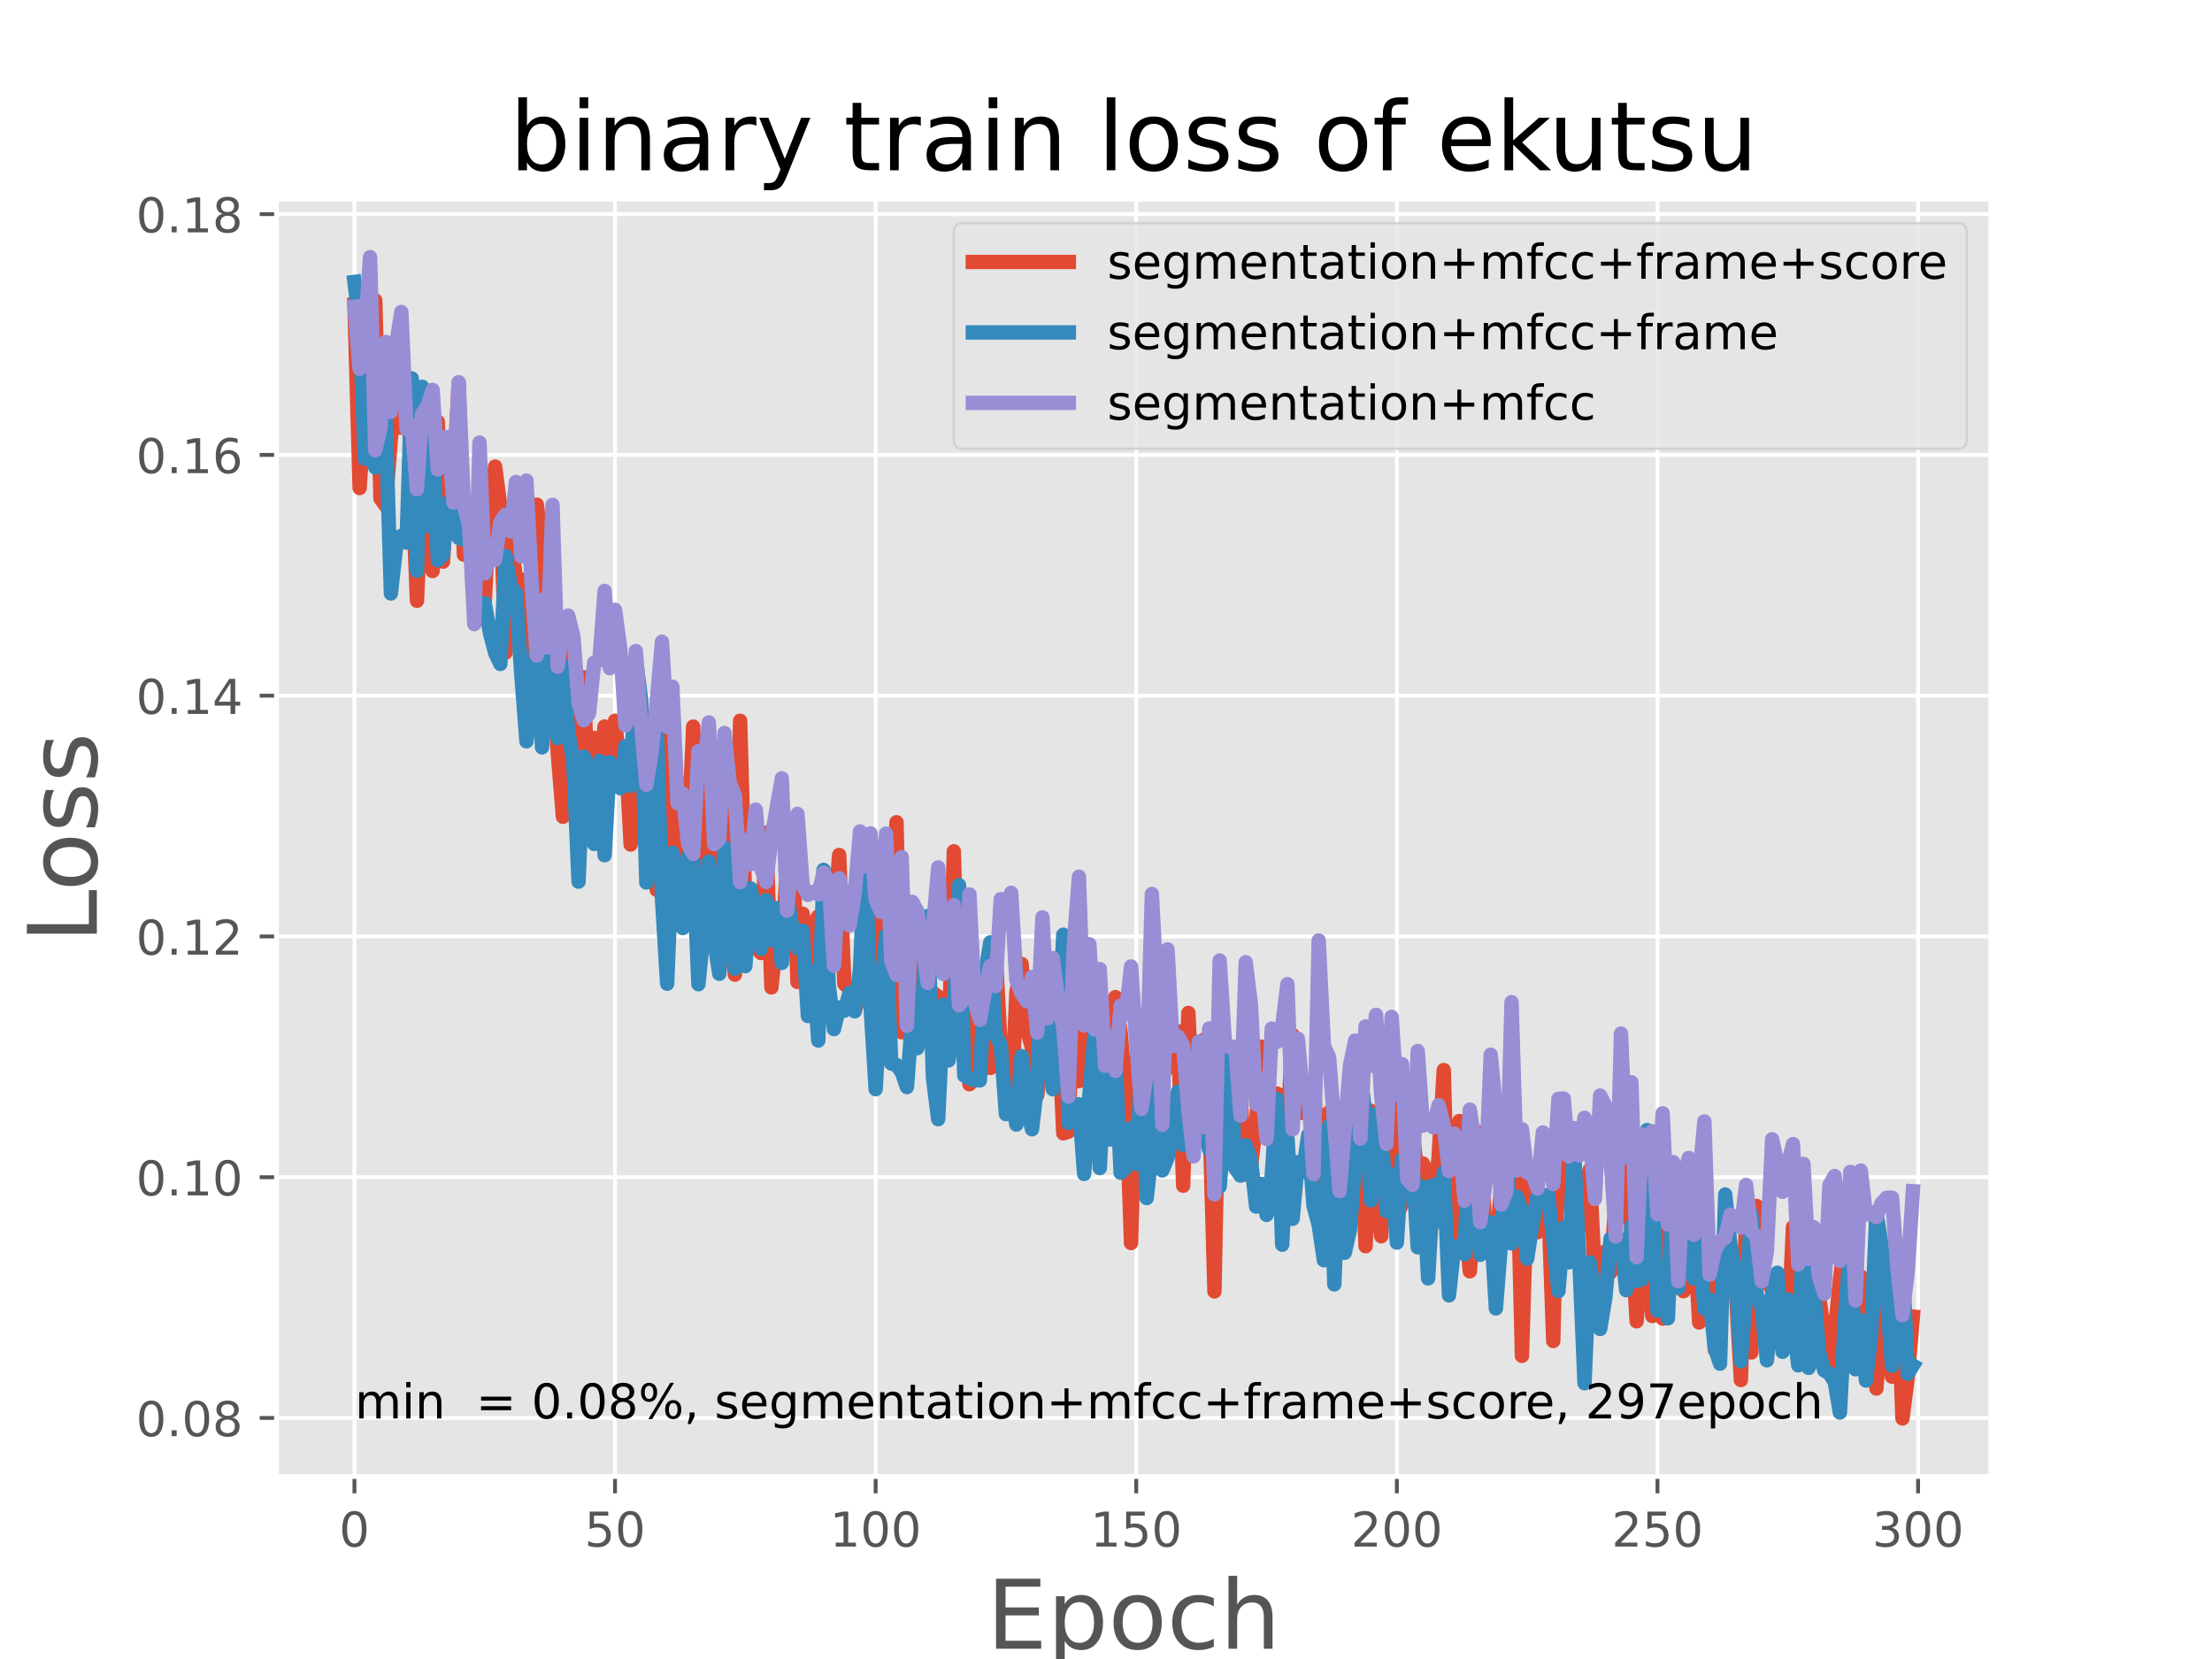 <?xml version="1.0" encoding="utf-8" standalone="no"?>
<!DOCTYPE svg PUBLIC "-//W3C//DTD SVG 1.1//EN"
  "http://www.w3.org/Graphics/SVG/1.1/DTD/svg11.dtd">
<!-- Created with matplotlib (https://matplotlib.org/) -->
<svg height="345.6pt" version="1.1" viewBox="0 0 460.8 345.6" width="460.8pt" xmlns="http://www.w3.org/2000/svg" xmlns:xlink="http://www.w3.org/1999/xlink">
 <defs>
  <style type="text/css">
*{stroke-linecap:butt;stroke-linejoin:round;}
  </style>
 </defs>
 <g id="figure_1">
  <g id="patch_1">
   <path d="M 0 345.6 
L 460.8 345.6 
L 460.8 0 
L 0 0 
z
" style="fill:#ffffff;"/>
  </g>
  <g id="axes_1">
   <g id="patch_2">
    <path d="M 57.6 307.584 
L 414.72 307.584 
L 414.72 41.472 
L 57.6 41.472 
z
" style="fill:#e5e5e5;"/>
   </g>
   <g id="matplotlib.axis_1">
    <g id="xtick_1">
     <g id="line2d_1">
      <path clip-path="url(#p95dce9abbe)" d="M 73.833 307.584 
L 73.833 41.472 
" style="fill:none;stroke:#ffffff;stroke-linecap:square;stroke-width:0.8;"/>
     </g>
     <g id="line2d_2">
      <defs>
       <path d="M 0 0 
L 0 3.5 
" id="m5880c2c35e" style="stroke:#555555;stroke-width:0.8;"/>
      </defs>
      <g>
       <use style="fill:#555555;stroke:#555555;stroke-width:0.8;" x="73.833" xlink:href="#m5880c2c35e" y="307.584"/>
      </g>
     </g>
     <g id="text_1">
      <!-- 0 -->
      <defs>
       <path d="M 31.781 66.406 
Q 24.172 66.406 20.328 58.906 
Q 16.5 51.422 16.5 36.375 
Q 16.5 21.391 20.328 13.891 
Q 24.172 6.391 31.781 6.391 
Q 39.453 6.391 43.281 13.891 
Q 47.125 21.391 47.125 36.375 
Q 47.125 51.422 43.281 58.906 
Q 39.453 66.406 31.781 66.406 
z
M 31.781 74.219 
Q 44.047 74.219 50.516 64.516 
Q 56.984 54.828 56.984 36.375 
Q 56.984 17.969 50.516 8.266 
Q 44.047 -1.422 31.781 -1.422 
Q 19.531 -1.422 13.062 8.266 
Q 6.594 17.969 6.594 36.375 
Q 6.594 54.828 13.062 64.516 
Q 19.531 74.219 31.781 74.219 
z
" id="DejaVuSans-48"/>
      </defs>
      <g style="fill:#555555;" transform="translate(70.651 322.182)scale(0.1 -0.1)">
       <use xlink:href="#DejaVuSans-48"/>
      </g>
     </g>
    </g>
    <g id="xtick_2">
     <g id="line2d_3">
      <path clip-path="url(#p95dce9abbe)" d="M 128.123 307.584 
L 128.123 41.472 
" style="fill:none;stroke:#ffffff;stroke-linecap:square;stroke-width:0.8;"/>
     </g>
     <g id="line2d_4">
      <g>
       <use style="fill:#555555;stroke:#555555;stroke-width:0.8;" x="128.123" xlink:href="#m5880c2c35e" y="307.584"/>
      </g>
     </g>
     <g id="text_2">
      <!-- 50 -->
      <defs>
       <path d="M 10.797 72.906 
L 49.516 72.906 
L 49.516 64.594 
L 19.828 64.594 
L 19.828 46.734 
Q 21.969 47.469 24.109 47.828 
Q 26.266 48.188 28.422 48.188 
Q 40.625 48.188 47.75 41.5 
Q 54.891 34.812 54.891 23.391 
Q 54.891 11.625 47.562 5.094 
Q 40.234 -1.422 26.906 -1.422 
Q 22.312 -1.422 17.547 -0.641 
Q 12.797 0.141 7.719 1.703 
L 7.719 11.625 
Q 12.109 9.234 16.797 8.062 
Q 21.484 6.891 26.703 6.891 
Q 35.156 6.891 40.078 11.328 
Q 45.016 15.766 45.016 23.391 
Q 45.016 31 40.078 35.438 
Q 35.156 39.891 26.703 39.891 
Q 22.75 39.891 18.812 39.016 
Q 14.891 38.141 10.797 36.281 
z
" id="DejaVuSans-53"/>
      </defs>
      <g style="fill:#555555;" transform="translate(121.76 322.182)scale(0.1 -0.1)">
       <use xlink:href="#DejaVuSans-53"/>
       <use x="63.623" xlink:href="#DejaVuSans-48"/>
      </g>
     </g>
    </g>
    <g id="xtick_3">
     <g id="line2d_5">
      <path clip-path="url(#p95dce9abbe)" d="M 182.413 307.584 
L 182.413 41.472 
" style="fill:none;stroke:#ffffff;stroke-linecap:square;stroke-width:0.8;"/>
     </g>
     <g id="line2d_6">
      <g>
       <use style="fill:#555555;stroke:#555555;stroke-width:0.8;" x="182.413" xlink:href="#m5880c2c35e" y="307.584"/>
      </g>
     </g>
     <g id="text_3">
      <!-- 100 -->
      <defs>
       <path d="M 12.406 8.297 
L 28.516 8.297 
L 28.516 63.922 
L 10.984 60.406 
L 10.984 69.391 
L 28.422 72.906 
L 38.281 72.906 
L 38.281 8.297 
L 54.391 8.297 
L 54.391 0 
L 12.406 0 
z
" id="DejaVuSans-49"/>
      </defs>
      <g style="fill:#555555;" transform="translate(172.869 322.182)scale(0.1 -0.1)">
       <use xlink:href="#DejaVuSans-49"/>
       <use x="63.623" xlink:href="#DejaVuSans-48"/>
       <use x="127.246" xlink:href="#DejaVuSans-48"/>
      </g>
     </g>
    </g>
    <g id="xtick_4">
     <g id="line2d_7">
      <path clip-path="url(#p95dce9abbe)" d="M 236.703 307.584 
L 236.703 41.472 
" style="fill:none;stroke:#ffffff;stroke-linecap:square;stroke-width:0.8;"/>
     </g>
     <g id="line2d_8">
      <g>
       <use style="fill:#555555;stroke:#555555;stroke-width:0.8;" x="236.703" xlink:href="#m5880c2c35e" y="307.584"/>
      </g>
     </g>
     <g id="text_4">
      <!-- 150 -->
      <g style="fill:#555555;" transform="translate(227.159 322.182)scale(0.1 -0.1)">
       <use xlink:href="#DejaVuSans-49"/>
       <use x="63.623" xlink:href="#DejaVuSans-53"/>
       <use x="127.246" xlink:href="#DejaVuSans-48"/>
      </g>
     </g>
    </g>
    <g id="xtick_5">
     <g id="line2d_9">
      <path clip-path="url(#p95dce9abbe)" d="M 290.993 307.584 
L 290.993 41.472 
" style="fill:none;stroke:#ffffff;stroke-linecap:square;stroke-width:0.8;"/>
     </g>
     <g id="line2d_10">
      <g>
       <use style="fill:#555555;stroke:#555555;stroke-width:0.8;" x="290.993" xlink:href="#m5880c2c35e" y="307.584"/>
      </g>
     </g>
     <g id="text_5">
      <!-- 200 -->
      <defs>
       <path d="M 19.188 8.297 
L 53.609 8.297 
L 53.609 0 
L 7.328 0 
L 7.328 8.297 
Q 12.938 14.109 22.625 23.891 
Q 32.328 33.688 34.812 36.531 
Q 39.547 41.844 41.422 45.531 
Q 43.312 49.219 43.312 52.781 
Q 43.312 58.594 39.234 62.25 
Q 35.156 65.922 28.609 65.922 
Q 23.969 65.922 18.812 64.312 
Q 13.672 62.703 7.812 59.422 
L 7.812 69.391 
Q 13.766 71.781 18.938 73 
Q 24.125 74.219 28.422 74.219 
Q 39.75 74.219 46.484 68.547 
Q 53.219 62.891 53.219 53.422 
Q 53.219 48.922 51.531 44.891 
Q 49.859 40.875 45.406 35.406 
Q 44.188 33.984 37.641 27.219 
Q 31.109 20.453 19.188 8.297 
z
" id="DejaVuSans-50"/>
      </defs>
      <g style="fill:#555555;" transform="translate(281.449 322.182)scale(0.1 -0.1)">
       <use xlink:href="#DejaVuSans-50"/>
       <use x="63.623" xlink:href="#DejaVuSans-48"/>
       <use x="127.246" xlink:href="#DejaVuSans-48"/>
      </g>
     </g>
    </g>
    <g id="xtick_6">
     <g id="line2d_11">
      <path clip-path="url(#p95dce9abbe)" d="M 345.283 307.584 
L 345.283 41.472 
" style="fill:none;stroke:#ffffff;stroke-linecap:square;stroke-width:0.8;"/>
     </g>
     <g id="line2d_12">
      <g>
       <use style="fill:#555555;stroke:#555555;stroke-width:0.8;" x="345.283" xlink:href="#m5880c2c35e" y="307.584"/>
      </g>
     </g>
     <g id="text_6">
      <!-- 250 -->
      <g style="fill:#555555;" transform="translate(335.739 322.182)scale(0.1 -0.1)">
       <use xlink:href="#DejaVuSans-50"/>
       <use x="63.623" xlink:href="#DejaVuSans-53"/>
       <use x="127.246" xlink:href="#DejaVuSans-48"/>
      </g>
     </g>
    </g>
    <g id="xtick_7">
     <g id="line2d_13">
      <path clip-path="url(#p95dce9abbe)" d="M 399.573 307.584 
L 399.573 41.472 
" style="fill:none;stroke:#ffffff;stroke-linecap:square;stroke-width:0.8;"/>
     </g>
     <g id="line2d_14">
      <g>
       <use style="fill:#555555;stroke:#555555;stroke-width:0.8;" x="399.573" xlink:href="#m5880c2c35e" y="307.584"/>
      </g>
     </g>
     <g id="text_7">
      <!-- 300 -->
      <defs>
       <path d="M 40.578 39.312 
Q 47.656 37.797 51.625 33 
Q 55.609 28.219 55.609 21.188 
Q 55.609 10.406 48.188 4.484 
Q 40.766 -1.422 27.094 -1.422 
Q 22.516 -1.422 17.656 -0.516 
Q 12.797 0.391 7.625 2.203 
L 7.625 11.719 
Q 11.719 9.328 16.594 8.109 
Q 21.484 6.891 26.812 6.891 
Q 36.078 6.891 40.938 10.547 
Q 45.797 14.203 45.797 21.188 
Q 45.797 27.641 41.281 31.266 
Q 36.766 34.906 28.719 34.906 
L 20.219 34.906 
L 20.219 43.016 
L 29.109 43.016 
Q 36.375 43.016 40.234 45.922 
Q 44.094 48.828 44.094 54.297 
Q 44.094 59.906 40.109 62.906 
Q 36.141 65.922 28.719 65.922 
Q 24.656 65.922 20.016 65.031 
Q 15.375 64.156 9.812 62.312 
L 9.812 71.094 
Q 15.438 72.656 20.344 73.438 
Q 25.25 74.219 29.594 74.219 
Q 40.828 74.219 47.359 69.109 
Q 53.906 64.016 53.906 55.328 
Q 53.906 49.266 50.438 45.094 
Q 46.969 40.922 40.578 39.312 
z
" id="DejaVuSans-51"/>
      </defs>
      <g style="fill:#555555;" transform="translate(390.029 322.182)scale(0.1 -0.1)">
       <use xlink:href="#DejaVuSans-51"/>
       <use x="63.623" xlink:href="#DejaVuSans-48"/>
       <use x="127.246" xlink:href="#DejaVuSans-48"/>
      </g>
     </g>
    </g>
    <g id="text_8">
     <!-- Epoch -->
     <defs>
      <path d="M 9.812 72.906 
L 55.906 72.906 
L 55.906 64.594 
L 19.672 64.594 
L 19.672 43.016 
L 54.391 43.016 
L 54.391 34.719 
L 19.672 34.719 
L 19.672 8.297 
L 56.781 8.297 
L 56.781 0 
L 9.812 0 
z
" id="DejaVuSans-69"/>
      <path d="M 18.109 8.203 
L 18.109 -20.797 
L 9.078 -20.797 
L 9.078 54.688 
L 18.109 54.688 
L 18.109 46.391 
Q 20.953 51.266 25.266 53.625 
Q 29.594 56 35.594 56 
Q 45.562 56 51.781 48.094 
Q 58.016 40.188 58.016 27.297 
Q 58.016 14.406 51.781 6.484 
Q 45.562 -1.422 35.594 -1.422 
Q 29.594 -1.422 25.266 0.953 
Q 20.953 3.328 18.109 8.203 
z
M 48.688 27.297 
Q 48.688 37.203 44.609 42.844 
Q 40.531 48.484 33.406 48.484 
Q 26.266 48.484 22.188 42.844 
Q 18.109 37.203 18.109 27.297 
Q 18.109 17.391 22.188 11.75 
Q 26.266 6.109 33.406 6.109 
Q 40.531 6.109 44.609 11.75 
Q 48.688 17.391 48.688 27.297 
z
" id="DejaVuSans-112"/>
      <path d="M 30.609 48.391 
Q 23.391 48.391 19.188 42.75 
Q 14.984 37.109 14.984 27.297 
Q 14.984 17.484 19.156 11.844 
Q 23.344 6.203 30.609 6.203 
Q 37.797 6.203 41.984 11.859 
Q 46.188 17.531 46.188 27.297 
Q 46.188 37.016 41.984 42.703 
Q 37.797 48.391 30.609 48.391 
z
M 30.609 56 
Q 42.328 56 49.016 48.375 
Q 55.719 40.766 55.719 27.297 
Q 55.719 13.875 49.016 6.219 
Q 42.328 -1.422 30.609 -1.422 
Q 18.844 -1.422 12.172 6.219 
Q 5.516 13.875 5.516 27.297 
Q 5.516 40.766 12.172 48.375 
Q 18.844 56 30.609 56 
z
" id="DejaVuSans-111"/>
      <path d="M 48.781 52.594 
L 48.781 44.188 
Q 44.969 46.297 41.141 47.344 
Q 37.312 48.391 33.406 48.391 
Q 24.656 48.391 19.812 42.844 
Q 14.984 37.312 14.984 27.297 
Q 14.984 17.281 19.812 11.734 
Q 24.656 6.203 33.406 6.203 
Q 37.312 6.203 41.141 7.25 
Q 44.969 8.297 48.781 10.406 
L 48.781 2.094 
Q 45.016 0.344 40.984 -0.531 
Q 36.969 -1.422 32.422 -1.422 
Q 20.062 -1.422 12.781 6.344 
Q 5.516 14.109 5.516 27.297 
Q 5.516 40.672 12.859 48.328 
Q 20.219 56 33.016 56 
Q 37.156 56 41.109 55.141 
Q 45.062 54.297 48.781 52.594 
z
" id="DejaVuSans-99"/>
      <path d="M 54.891 33.016 
L 54.891 0 
L 45.906 0 
L 45.906 32.719 
Q 45.906 40.484 42.875 44.328 
Q 39.844 48.188 33.797 48.188 
Q 26.516 48.188 22.312 43.547 
Q 18.109 38.922 18.109 30.906 
L 18.109 0 
L 9.078 0 
L 9.078 75.984 
L 18.109 75.984 
L 18.109 46.188 
Q 21.344 51.125 25.703 53.562 
Q 30.078 56 35.797 56 
Q 45.219 56 50.047 50.172 
Q 54.891 44.344 54.891 33.016 
z
" id="DejaVuSans-104"/>
     </defs>
     <g style="fill:#555555;" transform="translate(205.538 343.459)scale(0.2 -0.2)">
      <use xlink:href="#DejaVuSans-69"/>
      <use x="63.184" xlink:href="#DejaVuSans-112"/>
      <use x="126.66" xlink:href="#DejaVuSans-111"/>
      <use x="187.842" xlink:href="#DejaVuSans-99"/>
      <use x="242.822" xlink:href="#DejaVuSans-104"/>
     </g>
    </g>
   </g>
   <g id="matplotlib.axis_2">
    <g id="ytick_1">
     <g id="line2d_15">
      <path clip-path="url(#p95dce9abbe)" d="M 57.6 295.386 
L 414.72 295.386 
" style="fill:none;stroke:#ffffff;stroke-linecap:square;stroke-width:0.8;"/>
     </g>
     <g id="line2d_16">
      <defs>
       <path d="M 0 0 
L -3.5 0 
" id="m9be9bc0bf0" style="stroke:#555555;stroke-width:0.8;"/>
      </defs>
      <g>
       <use style="fill:#555555;stroke:#555555;stroke-width:0.8;" x="57.6" xlink:href="#m9be9bc0bf0" y="295.386"/>
      </g>
     </g>
     <g id="text_9">
      <!-- 0.08 -->
      <defs>
       <path d="M 10.688 12.406 
L 21 12.406 
L 21 0 
L 10.688 0 
z
" id="DejaVuSans-46"/>
       <path d="M 31.781 34.625 
Q 24.75 34.625 20.719 30.859 
Q 16.703 27.094 16.703 20.516 
Q 16.703 13.922 20.719 10.156 
Q 24.75 6.391 31.781 6.391 
Q 38.812 6.391 42.859 10.172 
Q 46.922 13.969 46.922 20.516 
Q 46.922 27.094 42.891 30.859 
Q 38.875 34.625 31.781 34.625 
z
M 21.922 38.812 
Q 15.578 40.375 12.031 44.719 
Q 8.5 49.078 8.5 55.328 
Q 8.5 64.062 14.719 69.141 
Q 20.953 74.219 31.781 74.219 
Q 42.672 74.219 48.875 69.141 
Q 55.078 64.062 55.078 55.328 
Q 55.078 49.078 51.531 44.719 
Q 48 40.375 41.703 38.812 
Q 48.828 37.156 52.797 32.312 
Q 56.781 27.484 56.781 20.516 
Q 56.781 9.906 50.312 4.234 
Q 43.844 -1.422 31.781 -1.422 
Q 19.734 -1.422 13.25 4.234 
Q 6.781 9.906 6.781 20.516 
Q 6.781 27.484 10.781 32.312 
Q 14.797 37.156 21.922 38.812 
z
M 18.312 54.391 
Q 18.312 48.734 21.844 45.562 
Q 25.391 42.391 31.781 42.391 
Q 38.141 42.391 41.719 45.562 
Q 45.312 48.734 45.312 54.391 
Q 45.312 60.062 41.719 63.234 
Q 38.141 66.406 31.781 66.406 
Q 25.391 66.406 21.844 63.234 
Q 18.312 60.062 18.312 54.391 
z
" id="DejaVuSans-56"/>
      </defs>
      <g style="fill:#555555;" transform="translate(28.334 299.185)scale(0.1 -0.1)">
       <use xlink:href="#DejaVuSans-48"/>
       <use x="63.623" xlink:href="#DejaVuSans-46"/>
       <use x="95.41" xlink:href="#DejaVuSans-48"/>
       <use x="159.033" xlink:href="#DejaVuSans-56"/>
      </g>
     </g>
    </g>
    <g id="ytick_2">
     <g id="line2d_17">
      <path clip-path="url(#p95dce9abbe)" d="M 57.6 245.231 
L 414.72 245.231 
" style="fill:none;stroke:#ffffff;stroke-linecap:square;stroke-width:0.8;"/>
     </g>
     <g id="line2d_18">
      <g>
       <use style="fill:#555555;stroke:#555555;stroke-width:0.8;" x="57.6" xlink:href="#m9be9bc0bf0" y="245.231"/>
      </g>
     </g>
     <g id="text_10">
      <!-- 0.10 -->
      <g style="fill:#555555;" transform="translate(28.334 249.03)scale(0.1 -0.1)">
       <use xlink:href="#DejaVuSans-48"/>
       <use x="63.623" xlink:href="#DejaVuSans-46"/>
       <use x="95.41" xlink:href="#DejaVuSans-49"/>
       <use x="159.033" xlink:href="#DejaVuSans-48"/>
      </g>
     </g>
    </g>
    <g id="ytick_3">
     <g id="line2d_19">
      <path clip-path="url(#p95dce9abbe)" d="M 57.6 195.075 
L 414.72 195.075 
" style="fill:none;stroke:#ffffff;stroke-linecap:square;stroke-width:0.8;"/>
     </g>
     <g id="line2d_20">
      <g>
       <use style="fill:#555555;stroke:#555555;stroke-width:0.8;" x="57.6" xlink:href="#m9be9bc0bf0" y="195.075"/>
      </g>
     </g>
     <g id="text_11">
      <!-- 0.12 -->
      <g style="fill:#555555;" transform="translate(28.334 198.875)scale(0.1 -0.1)">
       <use xlink:href="#DejaVuSans-48"/>
       <use x="63.623" xlink:href="#DejaVuSans-46"/>
       <use x="95.41" xlink:href="#DejaVuSans-49"/>
       <use x="159.033" xlink:href="#DejaVuSans-50"/>
      </g>
     </g>
    </g>
    <g id="ytick_4">
     <g id="line2d_21">
      <path clip-path="url(#p95dce9abbe)" d="M 57.6 144.92 
L 414.72 144.92 
" style="fill:none;stroke:#ffffff;stroke-linecap:square;stroke-width:0.8;"/>
     </g>
     <g id="line2d_22">
      <g>
       <use style="fill:#555555;stroke:#555555;stroke-width:0.8;" x="57.6" xlink:href="#m9be9bc0bf0" y="144.92"/>
      </g>
     </g>
     <g id="text_12">
      <!-- 0.14 -->
      <defs>
       <path d="M 37.797 64.312 
L 12.891 25.391 
L 37.797 25.391 
z
M 35.203 72.906 
L 47.609 72.906 
L 47.609 25.391 
L 58.016 25.391 
L 58.016 17.188 
L 47.609 17.188 
L 47.609 0 
L 37.797 0 
L 37.797 17.188 
L 4.891 17.188 
L 4.891 26.703 
z
" id="DejaVuSans-52"/>
      </defs>
      <g style="fill:#555555;" transform="translate(28.334 148.719)scale(0.1 -0.1)">
       <use xlink:href="#DejaVuSans-48"/>
       <use x="63.623" xlink:href="#DejaVuSans-46"/>
       <use x="95.41" xlink:href="#DejaVuSans-49"/>
       <use x="159.033" xlink:href="#DejaVuSans-52"/>
      </g>
     </g>
    </g>
    <g id="ytick_5">
     <g id="line2d_23">
      <path clip-path="url(#p95dce9abbe)" d="M 57.6 94.764 
L 414.72 94.764 
" style="fill:none;stroke:#ffffff;stroke-linecap:square;stroke-width:0.8;"/>
     </g>
     <g id="line2d_24">
      <g>
       <use style="fill:#555555;stroke:#555555;stroke-width:0.8;" x="57.6" xlink:href="#m9be9bc0bf0" y="94.764"/>
      </g>
     </g>
     <g id="text_13">
      <!-- 0.16 -->
      <defs>
       <path d="M 33.016 40.375 
Q 26.375 40.375 22.484 35.828 
Q 18.609 31.297 18.609 23.391 
Q 18.609 15.531 22.484 10.953 
Q 26.375 6.391 33.016 6.391 
Q 39.656 6.391 43.531 10.953 
Q 47.406 15.531 47.406 23.391 
Q 47.406 31.297 43.531 35.828 
Q 39.656 40.375 33.016 40.375 
z
M 52.594 71.297 
L 52.594 62.312 
Q 48.875 64.062 45.094 64.984 
Q 41.312 65.922 37.594 65.922 
Q 27.828 65.922 22.672 59.328 
Q 17.531 52.734 16.797 39.406 
Q 19.672 43.656 24.016 45.922 
Q 28.375 48.188 33.594 48.188 
Q 44.578 48.188 50.953 41.516 
Q 57.328 34.859 57.328 23.391 
Q 57.328 12.156 50.688 5.359 
Q 44.047 -1.422 33.016 -1.422 
Q 20.359 -1.422 13.672 8.266 
Q 6.984 17.969 6.984 36.375 
Q 6.984 53.656 15.188 63.938 
Q 23.391 74.219 37.203 74.219 
Q 40.922 74.219 44.703 73.484 
Q 48.484 72.75 52.594 71.297 
z
" id="DejaVuSans-54"/>
      </defs>
      <g style="fill:#555555;" transform="translate(28.334 98.564)scale(0.1 -0.1)">
       <use xlink:href="#DejaVuSans-48"/>
       <use x="63.623" xlink:href="#DejaVuSans-46"/>
       <use x="95.41" xlink:href="#DejaVuSans-49"/>
       <use x="159.033" xlink:href="#DejaVuSans-54"/>
      </g>
     </g>
    </g>
    <g id="ytick_6">
     <g id="line2d_25">
      <path clip-path="url(#p95dce9abbe)" d="M 57.6 44.609 
L 414.72 44.609 
" style="fill:none;stroke:#ffffff;stroke-linecap:square;stroke-width:0.8;"/>
     </g>
     <g id="line2d_26">
      <g>
       <use style="fill:#555555;stroke:#555555;stroke-width:0.8;" x="57.6" xlink:href="#m9be9bc0bf0" y="44.609"/>
      </g>
     </g>
     <g id="text_14">
      <!-- 0.18 -->
      <g style="fill:#555555;" transform="translate(28.334 48.408)scale(0.1 -0.1)">
       <use xlink:href="#DejaVuSans-48"/>
       <use x="63.623" xlink:href="#DejaVuSans-46"/>
       <use x="95.41" xlink:href="#DejaVuSans-49"/>
       <use x="159.033" xlink:href="#DejaVuSans-56"/>
      </g>
     </g>
    </g>
    <g id="text_15">
     <!-- Loss -->
     <defs>
      <path d="M 9.812 72.906 
L 19.672 72.906 
L 19.672 8.297 
L 55.172 8.297 
L 55.172 0 
L 9.812 0 
z
" id="DejaVuSans-76"/>
      <path d="M 44.281 53.078 
L 44.281 44.578 
Q 40.484 46.531 36.375 47.5 
Q 32.281 48.484 27.875 48.484 
Q 21.188 48.484 17.844 46.438 
Q 14.5 44.391 14.5 40.281 
Q 14.5 37.156 16.891 35.375 
Q 19.281 33.594 26.516 31.984 
L 29.594 31.297 
Q 39.156 29.25 43.188 25.516 
Q 47.219 21.781 47.219 15.094 
Q 47.219 7.469 41.188 3.016 
Q 35.156 -1.422 24.609 -1.422 
Q 20.219 -1.422 15.453 -0.562 
Q 10.688 0.297 5.422 2 
L 5.422 11.281 
Q 10.406 8.688 15.234 7.391 
Q 20.062 6.109 24.812 6.109 
Q 31.156 6.109 34.562 8.281 
Q 37.984 10.453 37.984 14.406 
Q 37.984 18.062 35.516 20.016 
Q 33.062 21.969 24.703 23.781 
L 21.578 24.516 
Q 13.234 26.266 9.516 29.906 
Q 5.812 33.547 5.812 39.891 
Q 5.812 47.609 11.281 51.797 
Q 16.75 56 26.812 56 
Q 31.781 56 36.172 55.266 
Q 40.578 54.547 44.281 53.078 
z
" id="DejaVuSans-115"/>
     </defs>
     <g style="fill:#555555;" transform="translate(20.175 196.462)rotate(-90)scale(0.2 -0.2)">
      <use xlink:href="#DejaVuSans-76"/>
      <use x="53.963" xlink:href="#DejaVuSans-111"/>
      <use x="115.145" xlink:href="#DejaVuSans-115"/>
      <use x="167.244" xlink:href="#DejaVuSans-115"/>
     </g>
    </g>
   </g>
   <g id="line2d_27">
    <path clip-path="url(#p95dce9abbe)" d="M 73.833 63.458 
L 74.919 101.663 
L 76.004 84.56 
L 77.09 87.315 
L 78.176 62.569 
L 79.262 103.864 
L 80.348 105.354 
L 81.433 91.32 
L 82.519 81.606 
L 83.605 89.091 
L 84.691 78.484 
L 85.777 98.541 
L 86.862 125.146 
L 87.948 99.855 
L 89.034 98.809 
L 90.12 118.955 
L 91.206 87.862 
L 92.291 116.998 
L 93.377 97.738 
L 94.463 100.656 
L 95.549 79.791 
L 96.635 115.551 
L 97.72 107.397 
L 98.806 120.459 
L 99.892 112.992 
L 100.978 125.482 
L 102.064 104.228 
L 103.149 97.205 
L 104.235 105.585 
L 105.321 135.952 
L 106.407 112.894 
L 107.493 120.432 
L 108.578 120.704 
L 109.664 140.63 
L 110.75 136.772 
L 111.836 105.128 
L 112.922 114.812 
L 114.007 136.19 
L 115.093 138.362 
L 116.179 156.752 
L 117.265 170.145 
L 118.351 135.596 
L 119.436 147.462 
L 120.522 154.8 
L 121.608 141.09 
L 122.694 172.223 
L 123.78 153.723 
L 124.865 160.939 
L 125.951 151.349 
L 127.037 162.771 
L 128.123 150.143 
L 129.209 160.244 
L 130.294 155.597 
L 131.38 175.928 
L 132.466 158.11 
L 133.552 160.12 
L 134.638 152.836 
L 135.723 163.685 
L 136.809 185.365 
L 137.895 157.098 
L 138.981 146.047 
L 140.067 181.892 
L 141.152 180.88 
L 142.238 163.184 
L 143.324 175.674 
L 144.41 151.366 
L 145.496 188.581 
L 146.581 157.22 
L 147.667 189.078 
L 148.753 190.129 
L 149.839 186.677 
L 150.925 162.176 
L 152.01 195.095 
L 153.096 203.043 
L 154.182 150.143 
L 155.268 188.859 
L 156.354 186.943 
L 157.439 197.154 
L 158.525 198.523 
L 159.611 173.495 
L 160.697 205.697 
L 161.783 195.19 
L 162.868 199.351 
L 163.954 179.347 
L 165.04 173.229 
L 166.126 204.553 
L 167.212 190.345 
L 168.297 202.4 
L 169.383 192.673 
L 170.469 190.902 
L 172.641 199.186 
L 173.726 191.563 
L 174.812 178.118 
L 175.898 204.959 
L 176.984 206.007 
L 178.07 210.391 
L 179.155 207.457 
L 180.241 173.809 
L 181.327 184.049 
L 182.413 210.788 
L 183.499 188.617 
L 184.584 199.771 
L 185.67 200.851 
L 186.756 171.292 
L 187.842 215.03 
L 188.928 214.946 
L 190.013 196.509 
L 191.099 198.061 
L 192.185 211.114 
L 193.271 216.328 
L 194.357 206.788 
L 195.442 207.661 
L 196.528 209.041 
L 197.614 218.702 
L 198.7 177.342 
L 199.786 216.447 
L 200.871 197.884 
L 201.957 225.862 
L 203.043 203.683 
L 204.129 202.223 
L 205.215 214.422 
L 206.3 222.476 
L 207.386 197.986 
L 208.472 218.312 
L 209.558 220.576 
L 210.644 231.654 
L 211.729 206.797 
L 212.815 200.818 
L 213.901 214.238 
L 214.987 218.372 
L 216.073 228.134 
L 217.158 218.945 
L 218.244 215.654 
L 219.33 204.944 
L 220.416 212.084 
L 221.502 236.089 
L 222.587 235.757 
L 223.673 204.53 
L 224.759 225.23 
L 225.845 215.734 
L 229.102 226.088 
L 230.188 227.68 
L 231.274 229.571 
L 232.36 207.717 
L 233.445 215.024 
L 234.531 227.547 
L 235.617 258.945 
L 236.703 221.011 
L 237.789 217.619 
L 238.875 235.964 
L 239.96 210.238 
L 241.046 230.301 
L 242.132 223.793 
L 243.218 222.528 
L 245.389 214.799 
L 246.475 247.004 
L 247.561 211.011 
L 248.647 233.846 
L 249.733 222.34 
L 250.818 216.581 
L 251.904 230.659 
L 252.99 269.028 
L 254.076 214.591 
L 255.162 223.448 
L 256.247 238.447 
L 257.333 227.692 
L 258.419 228.367 
L 259.505 244.715 
L 260.591 243.042 
L 261.676 233.947 
L 262.762 218.048 
L 263.848 233.897 
L 264.934 237.004 
L 266.02 227.812 
L 267.105 228.683 
L 268.191 234.93 
L 269.277 215.588 
L 270.363 230.554 
L 271.449 231.865 
L 273.62 226.212 
L 274.706 239.75 
L 275.792 261.482 
L 276.878 231.671 
L 279.049 255.053 
L 280.135 231.761 
L 281.221 245.242 
L 282.307 244.455 
L 283.392 234.07 
L 284.478 259.603 
L 285.564 231.398 
L 286.65 249.279 
L 287.736 257.536 
L 288.821 215.652 
L 289.907 236.1 
L 290.993 253.121 
L 292.079 250.754 
L 293.165 235.938 
L 294.25 235.167 
L 295.336 245.794 
L 296.422 242.382 
L 297.508 244.796 
L 298.594 251.946 
L 299.679 241.123 
L 300.765 222.912 
L 301.851 264.706 
L 302.937 246.635 
L 304.023 233.532 
L 305.108 253.442 
L 306.194 264.838 
L 307.28 251.125 
L 308.366 235.906 
L 309.452 256.944 
L 310.537 253.99 
L 311.623 260.646 
L 312.709 247.175 
L 313.795 249.978 
L 314.881 247.438 
L 315.966 238.154 
L 317.052 282.441 
L 318.138 246.753 
L 319.224 256.478 
L 320.31 256.679 
L 321.395 255.456 
L 322.481 248.93 
L 323.567 279.358 
L 324.653 234.901 
L 325.739 235.47 
L 326.824 244.02 
L 327.91 262.722 
L 328.996 254.277 
L 330.082 248.135 
L 331.168 243.678 
L 332.253 266.166 
L 334.425 260.694 
L 335.511 265.033 
L 336.597 249.497 
L 337.682 253.37 
L 338.768 243.545 
L 339.854 256.153 
L 340.94 275.25 
L 342.026 256.307 
L 343.111 262.017 
L 344.197 274.152 
L 345.283 250.072 
L 346.369 274.694 
L 347.455 265.236 
L 348.54 262.503 
L 349.626 261.228 
L 350.712 268.978 
L 351.798 243.688 
L 352.884 256.164 
L 353.969 275.5 
L 355.055 248.74 
L 356.141 262.341 
L 357.227 281.243 
L 358.313 264.751 
L 359.398 268.528 
L 360.484 264.933 
L 361.57 268.222 
L 362.656 287.494 
L 363.742 253.643 
L 364.827 281.748 
L 365.913 251.224 
L 366.999 265.061 
L 368.085 266.651 
L 369.171 268.796 
L 370.256 275.543 
L 371.342 280.913 
L 372.428 279.064 
L 373.514 255.603 
L 374.6 262.846 
L 375.685 283.759 
L 376.771 266.081 
L 377.857 276.508 
L 378.943 270.118 
L 381.114 284.98 
L 382.2 277.792 
L 383.286 266.647 
L 384.372 258.035 
L 385.458 277.904 
L 386.543 274.177 
L 387.629 265.895 
L 388.715 284.039 
L 389.801 277.568 
L 390.887 289.253 
L 391.972 275.133 
L 393.058 270.904 
L 394.144 286.786 
L 395.23 265.956 
L 396.316 295.488 
L 397.401 287.062 
L 398.487 274.278 
L 398.487 274.278 
" style="fill:none;stroke:#e24a33;stroke-linecap:square;stroke-width:3;"/>
   </g>
   <g id="line2d_28">
    <path clip-path="url(#p95dce9abbe)" d="M 73.833 58.73 
L 74.919 67.224 
L 76.004 95.591 
L 77.09 86.892 
L 78.176 97.387 
L 79.262 83.208 
L 80.348 87.616 
L 81.433 123.626 
L 82.519 113.815 
L 83.605 111.62 
L 84.691 113.03 
L 85.777 78.83 
L 86.862 118.922 
L 87.948 80.576 
L 89.034 109.579 
L 90.12 91.395 
L 91.206 116.704 
L 92.291 115.545 
L 93.377 104.612 
L 94.463 104.285 
L 95.549 112.055 
L 96.635 112.419 
L 97.72 106.913 
L 98.806 126.812 
L 99.892 125.945 
L 100.978 125.631 
L 102.064 131.863 
L 103.149 136.002 
L 104.235 138.308 
L 105.321 115.836 
L 106.407 122.223 
L 107.493 123.533 
L 108.578 140.271 
L 109.664 154.42 
L 110.75 146.176 
L 111.836 132.49 
L 112.922 155.685 
L 114.007 137.137 
L 115.093 146.347 
L 116.179 153.763 
L 117.265 138.738 
L 118.351 152.217 
L 119.436 158.655 
L 120.522 183.663 
L 121.608 157.625 
L 122.694 160.966 
L 123.78 175.81 
L 124.865 158.5 
L 125.951 178.163 
L 127.037 158.777 
L 128.123 163.066 
L 129.209 164.187 
L 130.294 155.456 
L 131.38 163.67 
L 132.466 137.272 
L 133.552 145.794 
L 134.638 183.84 
L 135.723 179.851 
L 136.809 151.105 
L 137.895 187.143 
L 138.981 204.924 
L 140.067 177.641 
L 141.152 183.529 
L 142.238 193.326 
L 143.324 178.43 
L 144.41 179.125 
L 145.496 205.027 
L 146.581 194.014 
L 147.667 179.501 
L 148.753 195.839 
L 149.839 202.857 
L 150.925 176.525 
L 153.096 201.801 
L 154.182 181.058 
L 155.268 201.269 
L 156.354 185.069 
L 157.439 190.306 
L 158.525 197.621 
L 159.611 187.524 
L 160.697 195.887 
L 161.783 189.182 
L 162.868 200.586 
L 163.954 186.754 
L 165.04 193.06 
L 166.126 197.492 
L 167.212 193.876 
L 168.297 211.646 
L 169.383 202.415 
L 170.469 216.757 
L 171.555 181.213 
L 172.641 205.177 
L 173.726 214.383 
L 174.812 209.883 
L 175.898 210.549 
L 176.984 206.845 
L 178.07 210.676 
L 179.155 201.851 
L 180.241 177.315 
L 181.327 209.245 
L 182.413 226.899 
L 183.499 207.878 
L 184.584 194.836 
L 185.67 221.537 
L 186.756 221.86 
L 187.842 223.323 
L 188.928 226.455 
L 190.013 212.387 
L 191.099 218.344 
L 192.185 207.772 
L 193.271 190.83 
L 194.357 224.567 
L 195.442 233.14 
L 196.528 209.295 
L 197.614 220.889 
L 198.7 212.834 
L 199.786 184.399 
L 200.871 224.053 
L 201.957 224.632 
L 203.043 225.004 
L 204.129 225.062 
L 205.215 202.944 
L 206.3 196.326 
L 207.386 215.434 
L 208.472 217.75 
L 209.558 232.087 
L 210.644 228.22 
L 211.729 234.264 
L 212.815 219.996 
L 213.901 230.805 
L 214.987 235.249 
L 216.073 225.808 
L 217.158 193.121 
L 218.244 215.398 
L 219.33 226.911 
L 220.416 217.514 
L 221.502 194.727 
L 222.587 233.939 
L 223.673 231.286 
L 224.759 230.023 
L 225.845 244.557 
L 226.931 228.228 
L 228.016 215.322 
L 229.102 243.328 
L 230.188 221.927 
L 231.274 237.369 
L 232.36 219.592 
L 233.445 244.308 
L 234.531 243.248 
L 235.617 234.998 
L 236.703 242.485 
L 237.789 222.379 
L 238.875 249.585 
L 239.96 239.656 
L 241.046 223.67 
L 242.132 243.82 
L 243.218 241.141 
L 244.304 236.091 
L 245.389 227.436 
L 246.475 238.526 
L 247.561 232.964 
L 248.647 230.963 
L 249.733 237.341 
L 250.818 236.33 
L 251.904 239.502 
L 252.99 230.52 
L 254.076 247.203 
L 256.247 219.992 
L 257.333 243.334 
L 258.419 244.905 
L 259.505 238.598 
L 260.591 241.592 
L 261.676 251.357 
L 262.762 246.624 
L 263.848 253.085 
L 264.934 244.71 
L 266.02 228.979 
L 267.105 259.291 
L 268.191 237.04 
L 269.277 253.904 
L 270.363 242.105 
L 271.449 244.085 
L 272.534 236.418 
L 273.62 251.17 
L 274.706 255.159 
L 275.792 262.523 
L 276.878 234.537 
L 277.963 267.562 
L 279.049 238.883 
L 280.135 260.975 
L 281.221 256.204 
L 282.307 241.689 
L 283.392 223.967 
L 284.478 232.239 
L 285.564 250.066 
L 286.65 232.114 
L 287.736 234.698 
L 288.821 252.28 
L 289.907 244.699 
L 290.993 258.854 
L 292.079 241.561 
L 293.165 244.22 
L 294.25 242.041 
L 295.336 259.833 
L 296.422 247.228 
L 297.508 266.311 
L 298.594 246.862 
L 299.679 254.444 
L 300.765 244.227 
L 301.851 269.845 
L 302.937 259.607 
L 304.023 259.7 
L 305.108 261.287 
L 306.194 231.632 
L 307.28 251.572 
L 308.366 261.388 
L 309.452 259.538 
L 310.537 254.604 
L 311.623 272.565 
L 312.709 258.744 
L 313.795 240.321 
L 314.881 259.036 
L 315.966 249.308 
L 317.052 252.384 
L 318.138 262.205 
L 319.224 255.055 
L 320.31 249.08 
L 321.395 249.846 
L 322.481 248.954 
L 323.567 258.141 
L 324.653 268.946 
L 325.739 255.797 
L 326.824 262.961 
L 327.91 239.395 
L 328.996 262.427 
L 330.082 288.145 
L 331.168 263.003 
L 333.339 276.846 
L 334.425 270.303 
L 335.511 258.023 
L 336.597 260.113 
L 337.682 258.188 
L 338.768 268.763 
L 339.854 255.449 
L 340.94 266.871 
L 342.026 266.539 
L 343.111 235.414 
L 344.197 242.161 
L 345.283 273.024 
L 346.369 265.126 
L 347.455 274.628 
L 348.54 248.7 
L 349.626 268.312 
L 351.798 245.098 
L 352.884 266.352 
L 353.969 258.388 
L 355.055 272.634 
L 356.141 270.665 
L 357.227 280.802 
L 358.313 284.079 
L 359.398 248.842 
L 360.484 259.324 
L 361.57 265.41 
L 362.656 283.57 
L 363.742 269.501 
L 364.827 252.76 
L 365.913 269.487 
L 366.999 272.363 
L 368.085 283.386 
L 369.171 269.848 
L 370.256 265.142 
L 371.342 281.61 
L 372.428 270.69 
L 373.514 275.126 
L 374.6 284.417 
L 375.685 255.851 
L 376.771 284.952 
L 377.857 268.446 
L 378.943 281.781 
L 380.029 285.483 
L 381.114 286.117 
L 382.2 287.861 
L 383.286 294.26 
L 384.372 274.07 
L 385.458 259.2 
L 386.543 285.246 
L 387.629 275.077 
L 388.715 287.596 
L 389.801 278.115 
L 390.887 252.621 
L 391.972 259.404 
L 393.058 270.496 
L 394.144 284.517 
L 395.23 276.364 
L 396.316 261.684 
L 397.401 286.18 
L 398.487 284.441 
L 398.487 284.441 
" style="fill:none;stroke:#348abd;stroke-linecap:square;stroke-width:3;"/>
   </g>
   <g id="line2d_29">
    <path clip-path="url(#p95dce9abbe)" d="M 73.833 63.883 
L 74.919 76.829 
L 76.004 69.429 
L 77.09 53.568 
L 78.176 93.804 
L 79.262 89.203 
L 80.348 71.24 
L 81.433 85.801 
L 82.519 71.852 
L 83.605 64.982 
L 84.691 89.36 
L 85.777 88.557 
L 86.862 101.915 
L 87.948 86.19 
L 89.034 84.636 
L 90.12 81.223 
L 91.206 97.797 
L 92.291 91.073 
L 93.377 91.063 
L 94.463 104.678 
L 95.549 79.621 
L 96.635 105.262 
L 97.72 109.355 
L 98.806 130.017 
L 99.892 92.203 
L 100.978 119.431 
L 102.064 114.659 
L 103.149 116.6 
L 104.235 108.738 
L 105.321 107.23 
L 106.407 110.705 
L 107.493 100.402 
L 108.578 115.897 
L 109.664 100.124 
L 110.75 121.586 
L 111.836 136.588 
L 112.922 124.974 
L 114.007 134.901 
L 115.093 105.183 
L 116.179 138.89 
L 117.265 129.551 
L 118.351 128.235 
L 119.436 132.478 
L 120.522 146.393 
L 121.608 150.053 
L 122.694 148.677 
L 123.78 138.038 
L 124.865 137.569 
L 125.951 123.101 
L 127.037 139.183 
L 128.123 127.036 
L 129.209 135.1 
L 130.294 151.102 
L 131.38 148.33 
L 132.466 135.626 
L 133.552 150.902 
L 134.638 163.492 
L 135.723 157.014 
L 136.809 146.064 
L 137.895 133.68 
L 138.981 151.43 
L 140.067 143.065 
L 141.152 167.296 
L 142.238 165.334 
L 143.324 175.76 
L 144.41 177.877 
L 145.496 156.5 
L 146.581 161.573 
L 147.667 150.499 
L 148.753 175.859 
L 149.839 174.837 
L 150.925 152.694 
L 152.01 163.015 
L 153.096 165.764 
L 154.182 183.774 
L 155.268 174.966 
L 156.354 180.015 
L 157.439 168.657 
L 158.525 180.918 
L 159.611 183.739 
L 160.697 174.682 
L 162.868 162.145 
L 163.954 189.719 
L 165.04 178.069 
L 166.126 169.555 
L 167.212 184.461 
L 168.297 186.411 
L 169.383 185.791 
L 170.469 186.308 
L 171.555 181.795 
L 172.641 183.587 
L 173.726 201.187 
L 174.812 182.956 
L 175.898 187.598 
L 176.984 192.79 
L 178.07 185.964 
L 179.155 173.195 
L 180.241 180.43 
L 181.327 173.606 
L 182.413 187.397 
L 183.499 189.963 
L 184.584 173.663 
L 185.67 200.209 
L 186.756 203.066 
L 187.842 178.563 
L 188.928 213.677 
L 190.013 187.867 
L 191.099 189.828 
L 193.271 204.763 
L 194.357 193.425 
L 195.442 180.702 
L 196.528 202.897 
L 197.614 193.823 
L 198.7 188.565 
L 199.786 209.43 
L 200.871 207.977 
L 201.957 186.323 
L 203.043 208.504 
L 204.129 212.427 
L 205.215 206.477 
L 206.3 201.251 
L 207.386 205.434 
L 208.472 187.309 
L 209.558 190.62 
L 210.644 185.992 
L 211.729 204.201 
L 212.815 206.964 
L 213.901 208.575 
L 214.987 203.498 
L 216.073 215.12 
L 217.158 191.098 
L 218.244 212.154 
L 219.33 199.607 
L 220.416 208.09 
L 221.502 214.084 
L 222.587 228.448 
L 223.673 197.097 
L 224.759 182.635 
L 225.845 213.616 
L 226.931 196.71 
L 228.016 214.446 
L 229.102 201.865 
L 230.188 222.03 
L 231.274 215.815 
L 232.36 223.077 
L 233.445 209.494 
L 234.531 211.229 
L 235.617 201.33 
L 236.703 217.267 
L 237.789 231.007 
L 238.875 223.728 
L 239.96 186.226 
L 241.046 206.955 
L 242.132 234.319 
L 243.218 197.781 
L 244.304 217.949 
L 245.389 215.894 
L 246.475 217.825 
L 247.561 231.183 
L 248.647 240.89 
L 249.733 216.981 
L 250.818 234.777 
L 251.904 214.251 
L 252.99 248.812 
L 254.076 200.094 
L 255.162 217.071 
L 256.247 218.182 
L 257.333 218.066 
L 258.419 232.411 
L 259.505 200.445 
L 260.591 209.211 
L 261.676 230.059 
L 262.762 224.958 
L 263.848 237.268 
L 264.934 214.274 
L 266.02 217.053 
L 267.105 213.775 
L 268.191 205.028 
L 269.277 235.245 
L 270.363 216.378 
L 271.449 228.085 
L 272.534 227.138 
L 273.62 244.63 
L 274.706 195.917 
L 275.792 217.829 
L 276.878 220.297 
L 279.049 248.127 
L 281.221 221.979 
L 282.307 216.768 
L 283.392 237.204 
L 284.478 213.82 
L 285.564 222.022 
L 286.65 211.417 
L 287.736 228.305 
L 288.821 238.305 
L 289.907 211.833 
L 290.993 227.984 
L 292.079 221.695 
L 293.165 245.614 
L 294.25 246.838 
L 295.336 218.937 
L 296.422 234.507 
L 297.508 233.214 
L 298.594 234.845 
L 299.679 230.245 
L 300.765 234.514 
L 301.851 243.935 
L 302.937 236.162 
L 304.023 237.84 
L 305.108 250.15 
L 306.194 231.156 
L 307.28 238.417 
L 308.366 254.594 
L 309.452 246.44 
L 310.537 219.718 
L 311.623 230.981 
L 312.709 250.95 
L 313.795 248.307 
L 314.881 208.775 
L 315.966 243.819 
L 317.052 235.241 
L 318.138 244.247 
L 319.224 244.631 
L 320.31 247.597 
L 321.395 235.925 
L 322.481 237.347 
L 323.567 246.661 
L 324.653 228.903 
L 325.739 228.84 
L 326.824 240.904 
L 327.91 234.997 
L 328.996 240.698 
L 330.082 232.857 
L 331.168 236.942 
L 332.253 249.757 
L 333.339 228.233 
L 334.425 230.334 
L 335.511 241.233 
L 336.597 257.6 
L 337.682 215.322 
L 338.768 241.117 
L 339.854 225.444 
L 340.94 261.906 
L 342.026 236.301 
L 343.111 242.957 
L 344.197 235.651 
L 345.283 252.959 
L 346.369 231.929 
L 347.455 255.082 
L 348.54 242.081 
L 349.626 266.904 
L 350.712 245.06 
L 351.798 241.21 
L 352.884 257.237 
L 355.055 233.621 
L 356.141 265.554 
L 357.227 260.487 
L 358.313 258.522 
L 359.398 257.855 
L 360.484 253.029 
L 361.57 253.698 
L 362.656 255.732 
L 363.742 246.842 
L 364.827 256.542 
L 365.913 257.531 
L 366.999 266.937 
L 368.085 260.525 
L 369.171 237.337 
L 370.256 242.333 
L 371.342 248.281 
L 372.428 242.674 
L 373.514 238.337 
L 374.6 263.388 
L 375.685 242.472 
L 376.771 262.217 
L 377.857 255.676 
L 378.943 265.958 
L 380.029 269.51 
L 381.114 246.865 
L 382.2 244.988 
L 383.286 262.665 
L 384.372 261.47 
L 385.458 244.129 
L 386.543 270.898 
L 387.629 243.856 
L 388.715 253.015 
L 389.801 252.547 
L 390.887 253.544 
L 391.972 250.673 
L 393.058 249.49 
L 394.144 249.502 
L 395.23 263.794 
L 396.316 273.964 
L 397.401 264.867 
L 398.487 248.154 
L 398.487 248.154 
" style="fill:none;stroke:#988ed5;stroke-linecap:square;stroke-width:3;"/>
   </g>
   <g id="patch_3">
    <path d="M 57.6 307.584 
L 57.6 41.472 
" style="fill:none;stroke:#ffffff;stroke-linecap:square;stroke-linejoin:miter;"/>
   </g>
   <g id="patch_4">
    <path d="M 414.72 307.584 
L 414.72 41.472 
" style="fill:none;stroke:#ffffff;stroke-linecap:square;stroke-linejoin:miter;"/>
   </g>
   <g id="patch_5">
    <path d="M 57.6 307.584 
L 414.72 307.584 
" style="fill:none;stroke:#ffffff;stroke-linecap:square;stroke-linejoin:miter;"/>
   </g>
   <g id="patch_6">
    <path d="M 57.6 41.472 
L 414.72 41.472 
" style="fill:none;stroke:#ffffff;stroke-linecap:square;stroke-linejoin:miter;"/>
   </g>
   <g id="text_16">
    <!-- min  = 0.08%, segmentation+mfcc+frame+score, 297epoch -->
    <defs>
     <path d="M 52 44.188 
Q 55.375 50.25 60.062 53.125 
Q 64.75 56 71.094 56 
Q 79.641 56 84.281 50.016 
Q 88.922 44.047 88.922 33.016 
L 88.922 0 
L 79.891 0 
L 79.891 32.719 
Q 79.891 40.578 77.094 44.375 
Q 74.312 48.188 68.609 48.188 
Q 61.625 48.188 57.562 43.547 
Q 53.516 38.922 53.516 30.906 
L 53.516 0 
L 44.484 0 
L 44.484 32.719 
Q 44.484 40.625 41.703 44.406 
Q 38.922 48.188 33.109 48.188 
Q 26.219 48.188 22.156 43.531 
Q 18.109 38.875 18.109 30.906 
L 18.109 0 
L 9.078 0 
L 9.078 54.688 
L 18.109 54.688 
L 18.109 46.188 
Q 21.188 51.219 25.484 53.609 
Q 29.781 56 35.688 56 
Q 41.656 56 45.828 52.969 
Q 50 49.953 52 44.188 
z
" id="DejaVuSans-109"/>
     <path d="M 9.422 54.688 
L 18.406 54.688 
L 18.406 0 
L 9.422 0 
z
M 9.422 75.984 
L 18.406 75.984 
L 18.406 64.594 
L 9.422 64.594 
z
" id="DejaVuSans-105"/>
     <path d="M 54.891 33.016 
L 54.891 0 
L 45.906 0 
L 45.906 32.719 
Q 45.906 40.484 42.875 44.328 
Q 39.844 48.188 33.797 48.188 
Q 26.516 48.188 22.312 43.547 
Q 18.109 38.922 18.109 30.906 
L 18.109 0 
L 9.078 0 
L 9.078 54.688 
L 18.109 54.688 
L 18.109 46.188 
Q 21.344 51.125 25.703 53.562 
Q 30.078 56 35.797 56 
Q 45.219 56 50.047 50.172 
Q 54.891 44.344 54.891 33.016 
z
" id="DejaVuSans-110"/>
     <path id="DejaVuSans-32"/>
     <path d="M 10.594 45.406 
L 73.188 45.406 
L 73.188 37.203 
L 10.594 37.203 
z
M 10.594 25.484 
L 73.188 25.484 
L 73.188 17.188 
L 10.594 17.188 
z
" id="DejaVuSans-61"/>
     <path d="M 72.703 32.078 
Q 68.453 32.078 66.031 28.469 
Q 63.625 24.859 63.625 18.406 
Q 63.625 12.062 66.031 8.422 
Q 68.453 4.781 72.703 4.781 
Q 76.859 4.781 79.266 8.422 
Q 81.688 12.062 81.688 18.406 
Q 81.688 24.812 79.266 28.438 
Q 76.859 32.078 72.703 32.078 
z
M 72.703 38.281 
Q 80.422 38.281 84.953 32.906 
Q 89.5 27.547 89.5 18.406 
Q 89.5 9.281 84.938 3.922 
Q 80.375 -1.422 72.703 -1.422 
Q 64.891 -1.422 60.344 3.922 
Q 55.812 9.281 55.812 18.406 
Q 55.812 27.594 60.375 32.938 
Q 64.938 38.281 72.703 38.281 
z
M 22.312 68.016 
Q 18.109 68.016 15.688 64.375 
Q 13.281 60.75 13.281 54.391 
Q 13.281 47.953 15.672 44.328 
Q 18.062 40.719 22.312 40.719 
Q 26.562 40.719 28.969 44.328 
Q 31.391 47.953 31.391 54.391 
Q 31.391 60.688 28.953 64.344 
Q 26.516 68.016 22.312 68.016 
z
M 66.406 74.219 
L 74.219 74.219 
L 28.609 -1.422 
L 20.797 -1.422 
z
M 22.312 74.219 
Q 30.031 74.219 34.609 68.875 
Q 39.203 63.531 39.203 54.391 
Q 39.203 45.172 34.641 39.844 
Q 30.078 34.516 22.312 34.516 
Q 14.547 34.516 10.031 39.859 
Q 5.516 45.219 5.516 54.391 
Q 5.516 63.484 10.047 68.844 
Q 14.594 74.219 22.312 74.219 
z
" id="DejaVuSans-37"/>
     <path d="M 11.719 12.406 
L 22.016 12.406 
L 22.016 4 
L 14.016 -11.625 
L 7.719 -11.625 
L 11.719 4 
z
" id="DejaVuSans-44"/>
     <path d="M 56.203 29.594 
L 56.203 25.203 
L 14.891 25.203 
Q 15.484 15.922 20.484 11.062 
Q 25.484 6.203 34.422 6.203 
Q 39.594 6.203 44.453 7.469 
Q 49.312 8.734 54.109 11.281 
L 54.109 2.781 
Q 49.266 0.734 44.188 -0.344 
Q 39.109 -1.422 33.891 -1.422 
Q 20.797 -1.422 13.156 6.188 
Q 5.516 13.812 5.516 26.812 
Q 5.516 40.234 12.766 48.109 
Q 20.016 56 32.328 56 
Q 43.359 56 49.781 48.891 
Q 56.203 41.797 56.203 29.594 
z
M 47.219 32.234 
Q 47.125 39.594 43.094 43.984 
Q 39.062 48.391 32.422 48.391 
Q 24.906 48.391 20.391 44.141 
Q 15.875 39.891 15.188 32.172 
z
" id="DejaVuSans-101"/>
     <path d="M 45.406 27.984 
Q 45.406 37.75 41.375 43.109 
Q 37.359 48.484 30.078 48.484 
Q 22.859 48.484 18.828 43.109 
Q 14.797 37.75 14.797 27.984 
Q 14.797 18.266 18.828 12.891 
Q 22.859 7.516 30.078 7.516 
Q 37.359 7.516 41.375 12.891 
Q 45.406 18.266 45.406 27.984 
z
M 54.391 6.781 
Q 54.391 -7.172 48.188 -13.984 
Q 42 -20.797 29.203 -20.797 
Q 24.469 -20.797 20.266 -20.094 
Q 16.062 -19.391 12.109 -17.922 
L 12.109 -9.188 
Q 16.062 -11.328 19.922 -12.344 
Q 23.781 -13.375 27.781 -13.375 
Q 36.625 -13.375 41.016 -8.766 
Q 45.406 -4.156 45.406 5.172 
L 45.406 9.625 
Q 42.625 4.781 38.281 2.391 
Q 33.938 0 27.875 0 
Q 17.828 0 11.672 7.656 
Q 5.516 15.328 5.516 27.984 
Q 5.516 40.672 11.672 48.328 
Q 17.828 56 27.875 56 
Q 33.938 56 38.281 53.609 
Q 42.625 51.219 45.406 46.391 
L 45.406 54.688 
L 54.391 54.688 
z
" id="DejaVuSans-103"/>
     <path d="M 18.312 70.219 
L 18.312 54.688 
L 36.812 54.688 
L 36.812 47.703 
L 18.312 47.703 
L 18.312 18.016 
Q 18.312 11.328 20.141 9.422 
Q 21.969 7.516 27.594 7.516 
L 36.812 7.516 
L 36.812 0 
L 27.594 0 
Q 17.188 0 13.234 3.875 
Q 9.281 7.766 9.281 18.016 
L 9.281 47.703 
L 2.688 47.703 
L 2.688 54.688 
L 9.281 54.688 
L 9.281 70.219 
z
" id="DejaVuSans-116"/>
     <path d="M 34.281 27.484 
Q 23.391 27.484 19.188 25 
Q 14.984 22.516 14.984 16.5 
Q 14.984 11.719 18.141 8.906 
Q 21.297 6.109 26.703 6.109 
Q 34.188 6.109 38.703 11.406 
Q 43.219 16.703 43.219 25.484 
L 43.219 27.484 
z
M 52.203 31.203 
L 52.203 0 
L 43.219 0 
L 43.219 8.297 
Q 40.141 3.328 35.547 0.953 
Q 30.953 -1.422 24.312 -1.422 
Q 15.922 -1.422 10.953 3.297 
Q 6 8.016 6 15.922 
Q 6 25.141 12.172 29.828 
Q 18.359 34.516 30.609 34.516 
L 43.219 34.516 
L 43.219 35.406 
Q 43.219 41.609 39.141 45 
Q 35.062 48.391 27.688 48.391 
Q 23 48.391 18.547 47.266 
Q 14.109 46.141 10.016 43.891 
L 10.016 52.203 
Q 14.938 54.109 19.578 55.047 
Q 24.219 56 28.609 56 
Q 40.484 56 46.344 49.844 
Q 52.203 43.703 52.203 31.203 
z
" id="DejaVuSans-97"/>
     <path d="M 46 62.703 
L 46 35.5 
L 73.188 35.5 
L 73.188 27.203 
L 46 27.203 
L 46 0 
L 37.797 0 
L 37.797 27.203 
L 10.594 27.203 
L 10.594 35.5 
L 37.797 35.5 
L 37.797 62.703 
z
" id="DejaVuSans-43"/>
     <path d="M 37.109 75.984 
L 37.109 68.5 
L 28.516 68.5 
Q 23.688 68.5 21.797 66.547 
Q 19.922 64.594 19.922 59.516 
L 19.922 54.688 
L 34.719 54.688 
L 34.719 47.703 
L 19.922 47.703 
L 19.922 0 
L 10.891 0 
L 10.891 47.703 
L 2.297 47.703 
L 2.297 54.688 
L 10.891 54.688 
L 10.891 58.5 
Q 10.891 67.625 15.141 71.797 
Q 19.391 75.984 28.609 75.984 
z
" id="DejaVuSans-102"/>
     <path d="M 41.109 46.297 
Q 39.594 47.172 37.812 47.578 
Q 36.031 48 33.891 48 
Q 26.266 48 22.188 43.047 
Q 18.109 38.094 18.109 28.812 
L 18.109 0 
L 9.078 0 
L 9.078 54.688 
L 18.109 54.688 
L 18.109 46.188 
Q 20.953 51.172 25.484 53.578 
Q 30.031 56 36.531 56 
Q 37.453 56 38.578 55.875 
Q 39.703 55.766 41.062 55.516 
z
" id="DejaVuSans-114"/>
     <path d="M 10.984 1.516 
L 10.984 10.5 
Q 14.703 8.734 18.5 7.812 
Q 22.312 6.891 25.984 6.891 
Q 35.75 6.891 40.891 13.453 
Q 46.047 20.016 46.781 33.406 
Q 43.953 29.203 39.594 26.953 
Q 35.25 24.703 29.984 24.703 
Q 19.047 24.703 12.672 31.312 
Q 6.297 37.938 6.297 49.422 
Q 6.297 60.641 12.938 67.422 
Q 19.578 74.219 30.609 74.219 
Q 43.266 74.219 49.922 64.516 
Q 56.594 54.828 56.594 36.375 
Q 56.594 19.141 48.406 8.859 
Q 40.234 -1.422 26.422 -1.422 
Q 22.703 -1.422 18.891 -0.688 
Q 15.094 0.047 10.984 1.516 
z
M 30.609 32.422 
Q 37.25 32.422 41.125 36.953 
Q 45.016 41.5 45.016 49.422 
Q 45.016 57.281 41.125 61.844 
Q 37.25 66.406 30.609 66.406 
Q 23.969 66.406 20.094 61.844 
Q 16.219 57.281 16.219 49.422 
Q 16.219 41.5 20.094 36.953 
Q 23.969 32.422 30.609 32.422 
z
" id="DejaVuSans-57"/>
     <path d="M 8.203 72.906 
L 55.078 72.906 
L 55.078 68.703 
L 28.609 0 
L 18.312 0 
L 43.219 64.594 
L 8.203 64.594 
z
" id="DejaVuSans-55"/>
    </defs>
    <g transform="translate(73.941 295.488)scale(0.1 -0.1)">
     <use xlink:href="#DejaVuSans-109"/>
     <use x="97.412" xlink:href="#DejaVuSans-105"/>
     <use x="125.195" xlink:href="#DejaVuSans-110"/>
     <use x="188.574" xlink:href="#DejaVuSans-32"/>
     <use x="220.361" xlink:href="#DejaVuSans-32"/>
     <use x="252.148" xlink:href="#DejaVuSans-61"/>
     <use x="335.938" xlink:href="#DejaVuSans-32"/>
     <use x="367.725" xlink:href="#DejaVuSans-48"/>
     <use x="431.348" xlink:href="#DejaVuSans-46"/>
     <use x="463.135" xlink:href="#DejaVuSans-48"/>
     <use x="526.758" xlink:href="#DejaVuSans-56"/>
     <use x="590.381" xlink:href="#DejaVuSans-37"/>
     <use x="685.4" xlink:href="#DejaVuSans-44"/>
     <use x="717.188" xlink:href="#DejaVuSans-32"/>
     <use x="748.975" xlink:href="#DejaVuSans-115"/>
     <use x="801.074" xlink:href="#DejaVuSans-101"/>
     <use x="862.598" xlink:href="#DejaVuSans-103"/>
     <use x="926.074" xlink:href="#DejaVuSans-109"/>
     <use x="1023.486" xlink:href="#DejaVuSans-101"/>
     <use x="1085.01" xlink:href="#DejaVuSans-110"/>
     <use x="1148.389" xlink:href="#DejaVuSans-116"/>
     <use x="1187.598" xlink:href="#DejaVuSans-97"/>
     <use x="1248.877" xlink:href="#DejaVuSans-116"/>
     <use x="1288.086" xlink:href="#DejaVuSans-105"/>
     <use x="1315.869" xlink:href="#DejaVuSans-111"/>
     <use x="1377.051" xlink:href="#DejaVuSans-110"/>
     <use x="1440.43" xlink:href="#DejaVuSans-43"/>
     <use x="1524.219" xlink:href="#DejaVuSans-109"/>
     <use x="1621.631" xlink:href="#DejaVuSans-102"/>
     <use x="1656.836" xlink:href="#DejaVuSans-99"/>
     <use x="1711.816" xlink:href="#DejaVuSans-99"/>
     <use x="1766.797" xlink:href="#DejaVuSans-43"/>
     <use x="1850.586" xlink:href="#DejaVuSans-102"/>
     <use x="1885.791" xlink:href="#DejaVuSans-114"/>
     <use x="1926.904" xlink:href="#DejaVuSans-97"/>
     <use x="1988.184" xlink:href="#DejaVuSans-109"/>
     <use x="2085.596" xlink:href="#DejaVuSans-101"/>
     <use x="2147.119" xlink:href="#DejaVuSans-43"/>
     <use x="2230.908" xlink:href="#DejaVuSans-115"/>
     <use x="2283.008" xlink:href="#DejaVuSans-99"/>
     <use x="2337.988" xlink:href="#DejaVuSans-111"/>
     <use x="2399.17" xlink:href="#DejaVuSans-114"/>
     <use x="2438.033" xlink:href="#DejaVuSans-101"/>
     <use x="2499.557" xlink:href="#DejaVuSans-44"/>
     <use x="2531.344" xlink:href="#DejaVuSans-32"/>
     <use x="2563.131" xlink:href="#DejaVuSans-50"/>
     <use x="2626.754" xlink:href="#DejaVuSans-57"/>
     <use x="2690.377" xlink:href="#DejaVuSans-55"/>
     <use x="2754" xlink:href="#DejaVuSans-101"/>
     <use x="2815.523" xlink:href="#DejaVuSans-112"/>
     <use x="2879" xlink:href="#DejaVuSans-111"/>
     <use x="2940.182" xlink:href="#DejaVuSans-99"/>
     <use x="2995.162" xlink:href="#DejaVuSans-104"/>
    </g>
   </g>
   <g id="text_17">
    <!-- binary train loss of ekutsu -->
    <defs>
     <path d="M 48.688 27.297 
Q 48.688 37.203 44.609 42.844 
Q 40.531 48.484 33.406 48.484 
Q 26.266 48.484 22.188 42.844 
Q 18.109 37.203 18.109 27.297 
Q 18.109 17.391 22.188 11.75 
Q 26.266 6.109 33.406 6.109 
Q 40.531 6.109 44.609 11.75 
Q 48.688 17.391 48.688 27.297 
z
M 18.109 46.391 
Q 20.953 51.266 25.266 53.625 
Q 29.594 56 35.594 56 
Q 45.562 56 51.781 48.094 
Q 58.016 40.188 58.016 27.297 
Q 58.016 14.406 51.781 6.484 
Q 45.562 -1.422 35.594 -1.422 
Q 29.594 -1.422 25.266 0.953 
Q 20.953 3.328 18.109 8.203 
L 18.109 0 
L 9.078 0 
L 9.078 75.984 
L 18.109 75.984 
z
" id="DejaVuSans-98"/>
     <path d="M 32.172 -5.078 
Q 28.375 -14.844 24.75 -17.812 
Q 21.141 -20.797 15.094 -20.797 
L 7.906 -20.797 
L 7.906 -13.281 
L 13.188 -13.281 
Q 16.891 -13.281 18.938 -11.516 
Q 21 -9.766 23.484 -3.219 
L 25.094 0.875 
L 2.984 54.688 
L 12.5 54.688 
L 29.594 11.922 
L 46.688 54.688 
L 56.203 54.688 
z
" id="DejaVuSans-121"/>
     <path d="M 9.422 75.984 
L 18.406 75.984 
L 18.406 0 
L 9.422 0 
z
" id="DejaVuSans-108"/>
     <path d="M 9.078 75.984 
L 18.109 75.984 
L 18.109 31.109 
L 44.922 54.688 
L 56.391 54.688 
L 27.391 29.109 
L 57.625 0 
L 45.906 0 
L 18.109 26.703 
L 18.109 0 
L 9.078 0 
z
" id="DejaVuSans-107"/>
     <path d="M 8.5 21.578 
L 8.5 54.688 
L 17.484 54.688 
L 17.484 21.922 
Q 17.484 14.156 20.5 10.266 
Q 23.531 6.391 29.594 6.391 
Q 36.859 6.391 41.078 11.031 
Q 45.312 15.672 45.312 23.688 
L 45.312 54.688 
L 54.297 54.688 
L 54.297 0 
L 45.312 0 
L 45.312 8.406 
Q 42.047 3.422 37.719 1 
Q 33.406 -1.422 27.688 -1.422 
Q 18.266 -1.422 13.375 4.438 
Q 8.5 10.297 8.5 21.578 
z
M 31.109 56 
z
" id="DejaVuSans-117"/>
    </defs>
    <g transform="translate(106.16 35.472)scale(0.2 -0.2)">
     <use xlink:href="#DejaVuSans-98"/>
     <use x="63.477" xlink:href="#DejaVuSans-105"/>
     <use x="91.26" xlink:href="#DejaVuSans-110"/>
     <use x="154.639" xlink:href="#DejaVuSans-97"/>
     <use x="215.918" xlink:href="#DejaVuSans-114"/>
     <use x="257.031" xlink:href="#DejaVuSans-121"/>
     <use x="316.211" xlink:href="#DejaVuSans-32"/>
     <use x="347.998" xlink:href="#DejaVuSans-116"/>
     <use x="387.207" xlink:href="#DejaVuSans-114"/>
     <use x="428.32" xlink:href="#DejaVuSans-97"/>
     <use x="489.6" xlink:href="#DejaVuSans-105"/>
     <use x="517.383" xlink:href="#DejaVuSans-110"/>
     <use x="580.762" xlink:href="#DejaVuSans-32"/>
     <use x="612.549" xlink:href="#DejaVuSans-108"/>
     <use x="640.332" xlink:href="#DejaVuSans-111"/>
     <use x="701.514" xlink:href="#DejaVuSans-115"/>
     <use x="753.613" xlink:href="#DejaVuSans-115"/>
     <use x="805.713" xlink:href="#DejaVuSans-32"/>
     <use x="837.5" xlink:href="#DejaVuSans-111"/>
     <use x="898.682" xlink:href="#DejaVuSans-102"/>
     <use x="933.887" xlink:href="#DejaVuSans-32"/>
     <use x="965.674" xlink:href="#DejaVuSans-101"/>
     <use x="1027.197" xlink:href="#DejaVuSans-107"/>
     <use x="1081.982" xlink:href="#DejaVuSans-117"/>
     <use x="1145.361" xlink:href="#DejaVuSans-116"/>
     <use x="1184.57" xlink:href="#DejaVuSans-115"/>
     <use x="1236.67" xlink:href="#DejaVuSans-117"/>
    </g>
   </g>
   <g id="legend_1">
    <g id="patch_7">
     <path d="M 200.659 93.506 
L 407.72 93.506 
Q 409.72 93.506 409.72 91.506 
L 409.72 48.472 
Q 409.72 46.472 407.72 46.472 
L 200.659 46.472 
Q 198.659 46.472 198.659 48.472 
L 198.659 91.506 
Q 198.659 93.506 200.659 93.506 
z
" style="fill:#e5e5e5;opacity:0.8;stroke:#cccccc;stroke-linejoin:miter;stroke-width:0.5;"/>
    </g>
    <g id="line2d_30">
     <path d="M 202.659 54.57 
L 222.659 54.57 
" style="fill:none;stroke:#e24a33;stroke-linecap:square;stroke-width:3;"/>
    </g>
    <g id="line2d_31"/>
    <g id="text_18">
     <!-- segmentation+mfcc+frame+score -->
     <g transform="translate(230.659 58.07)scale(0.1 -0.1)">
      <use xlink:href="#DejaVuSans-115"/>
      <use x="52.1" xlink:href="#DejaVuSans-101"/>
      <use x="113.623" xlink:href="#DejaVuSans-103"/>
      <use x="177.1" xlink:href="#DejaVuSans-109"/>
      <use x="274.512" xlink:href="#DejaVuSans-101"/>
      <use x="336.035" xlink:href="#DejaVuSans-110"/>
      <use x="399.414" xlink:href="#DejaVuSans-116"/>
      <use x="438.623" xlink:href="#DejaVuSans-97"/>
      <use x="499.902" xlink:href="#DejaVuSans-116"/>
      <use x="539.111" xlink:href="#DejaVuSans-105"/>
      <use x="566.895" xlink:href="#DejaVuSans-111"/>
      <use x="628.076" xlink:href="#DejaVuSans-110"/>
      <use x="691.455" xlink:href="#DejaVuSans-43"/>
      <use x="775.244" xlink:href="#DejaVuSans-109"/>
      <use x="872.656" xlink:href="#DejaVuSans-102"/>
      <use x="907.861" xlink:href="#DejaVuSans-99"/>
      <use x="962.842" xlink:href="#DejaVuSans-99"/>
      <use x="1017.822" xlink:href="#DejaVuSans-43"/>
      <use x="1101.611" xlink:href="#DejaVuSans-102"/>
      <use x="1136.816" xlink:href="#DejaVuSans-114"/>
      <use x="1177.93" xlink:href="#DejaVuSans-97"/>
      <use x="1239.209" xlink:href="#DejaVuSans-109"/>
      <use x="1336.621" xlink:href="#DejaVuSans-101"/>
      <use x="1398.145" xlink:href="#DejaVuSans-43"/>
      <use x="1481.934" xlink:href="#DejaVuSans-115"/>
      <use x="1534.033" xlink:href="#DejaVuSans-99"/>
      <use x="1589.014" xlink:href="#DejaVuSans-111"/>
      <use x="1650.195" xlink:href="#DejaVuSans-114"/>
      <use x="1689.059" xlink:href="#DejaVuSans-101"/>
     </g>
    </g>
    <g id="line2d_32">
     <path d="M 202.659 69.249 
L 222.659 69.249 
" style="fill:none;stroke:#348abd;stroke-linecap:square;stroke-width:3;"/>
    </g>
    <g id="line2d_33"/>
    <g id="text_19">
     <!-- segmentation+mfcc+frame -->
     <g transform="translate(230.659 72.749)scale(0.1 -0.1)">
      <use xlink:href="#DejaVuSans-115"/>
      <use x="52.1" xlink:href="#DejaVuSans-101"/>
      <use x="113.623" xlink:href="#DejaVuSans-103"/>
      <use x="177.1" xlink:href="#DejaVuSans-109"/>
      <use x="274.512" xlink:href="#DejaVuSans-101"/>
      <use x="336.035" xlink:href="#DejaVuSans-110"/>
      <use x="399.414" xlink:href="#DejaVuSans-116"/>
      <use x="438.623" xlink:href="#DejaVuSans-97"/>
      <use x="499.902" xlink:href="#DejaVuSans-116"/>
      <use x="539.111" xlink:href="#DejaVuSans-105"/>
      <use x="566.895" xlink:href="#DejaVuSans-111"/>
      <use x="628.076" xlink:href="#DejaVuSans-110"/>
      <use x="691.455" xlink:href="#DejaVuSans-43"/>
      <use x="775.244" xlink:href="#DejaVuSans-109"/>
      <use x="872.656" xlink:href="#DejaVuSans-102"/>
      <use x="907.861" xlink:href="#DejaVuSans-99"/>
      <use x="962.842" xlink:href="#DejaVuSans-99"/>
      <use x="1017.822" xlink:href="#DejaVuSans-43"/>
      <use x="1101.611" xlink:href="#DejaVuSans-102"/>
      <use x="1136.816" xlink:href="#DejaVuSans-114"/>
      <use x="1177.93" xlink:href="#DejaVuSans-97"/>
      <use x="1239.209" xlink:href="#DejaVuSans-109"/>
      <use x="1336.621" xlink:href="#DejaVuSans-101"/>
     </g>
    </g>
    <g id="line2d_34">
     <path d="M 202.659 83.927 
L 222.659 83.927 
" style="fill:none;stroke:#988ed5;stroke-linecap:square;stroke-width:3;"/>
    </g>
    <g id="line2d_35"/>
    <g id="text_20">
     <!-- segmentation+mfcc -->
     <g transform="translate(230.659 87.427)scale(0.1 -0.1)">
      <use xlink:href="#DejaVuSans-115"/>
      <use x="52.1" xlink:href="#DejaVuSans-101"/>
      <use x="113.623" xlink:href="#DejaVuSans-103"/>
      <use x="177.1" xlink:href="#DejaVuSans-109"/>
      <use x="274.512" xlink:href="#DejaVuSans-101"/>
      <use x="336.035" xlink:href="#DejaVuSans-110"/>
      <use x="399.414" xlink:href="#DejaVuSans-116"/>
      <use x="438.623" xlink:href="#DejaVuSans-97"/>
      <use x="499.902" xlink:href="#DejaVuSans-116"/>
      <use x="539.111" xlink:href="#DejaVuSans-105"/>
      <use x="566.895" xlink:href="#DejaVuSans-111"/>
      <use x="628.076" xlink:href="#DejaVuSans-110"/>
      <use x="691.455" xlink:href="#DejaVuSans-43"/>
      <use x="775.244" xlink:href="#DejaVuSans-109"/>
      <use x="872.656" xlink:href="#DejaVuSans-102"/>
      <use x="907.861" xlink:href="#DejaVuSans-99"/>
      <use x="962.842" xlink:href="#DejaVuSans-99"/>
     </g>
    </g>
   </g>
  </g>
 </g>
 <defs>
  <clipPath id="p95dce9abbe">
   <rect height="266.112" width="357.12" x="57.6" y="41.472"/>
  </clipPath>
 </defs>
</svg>
